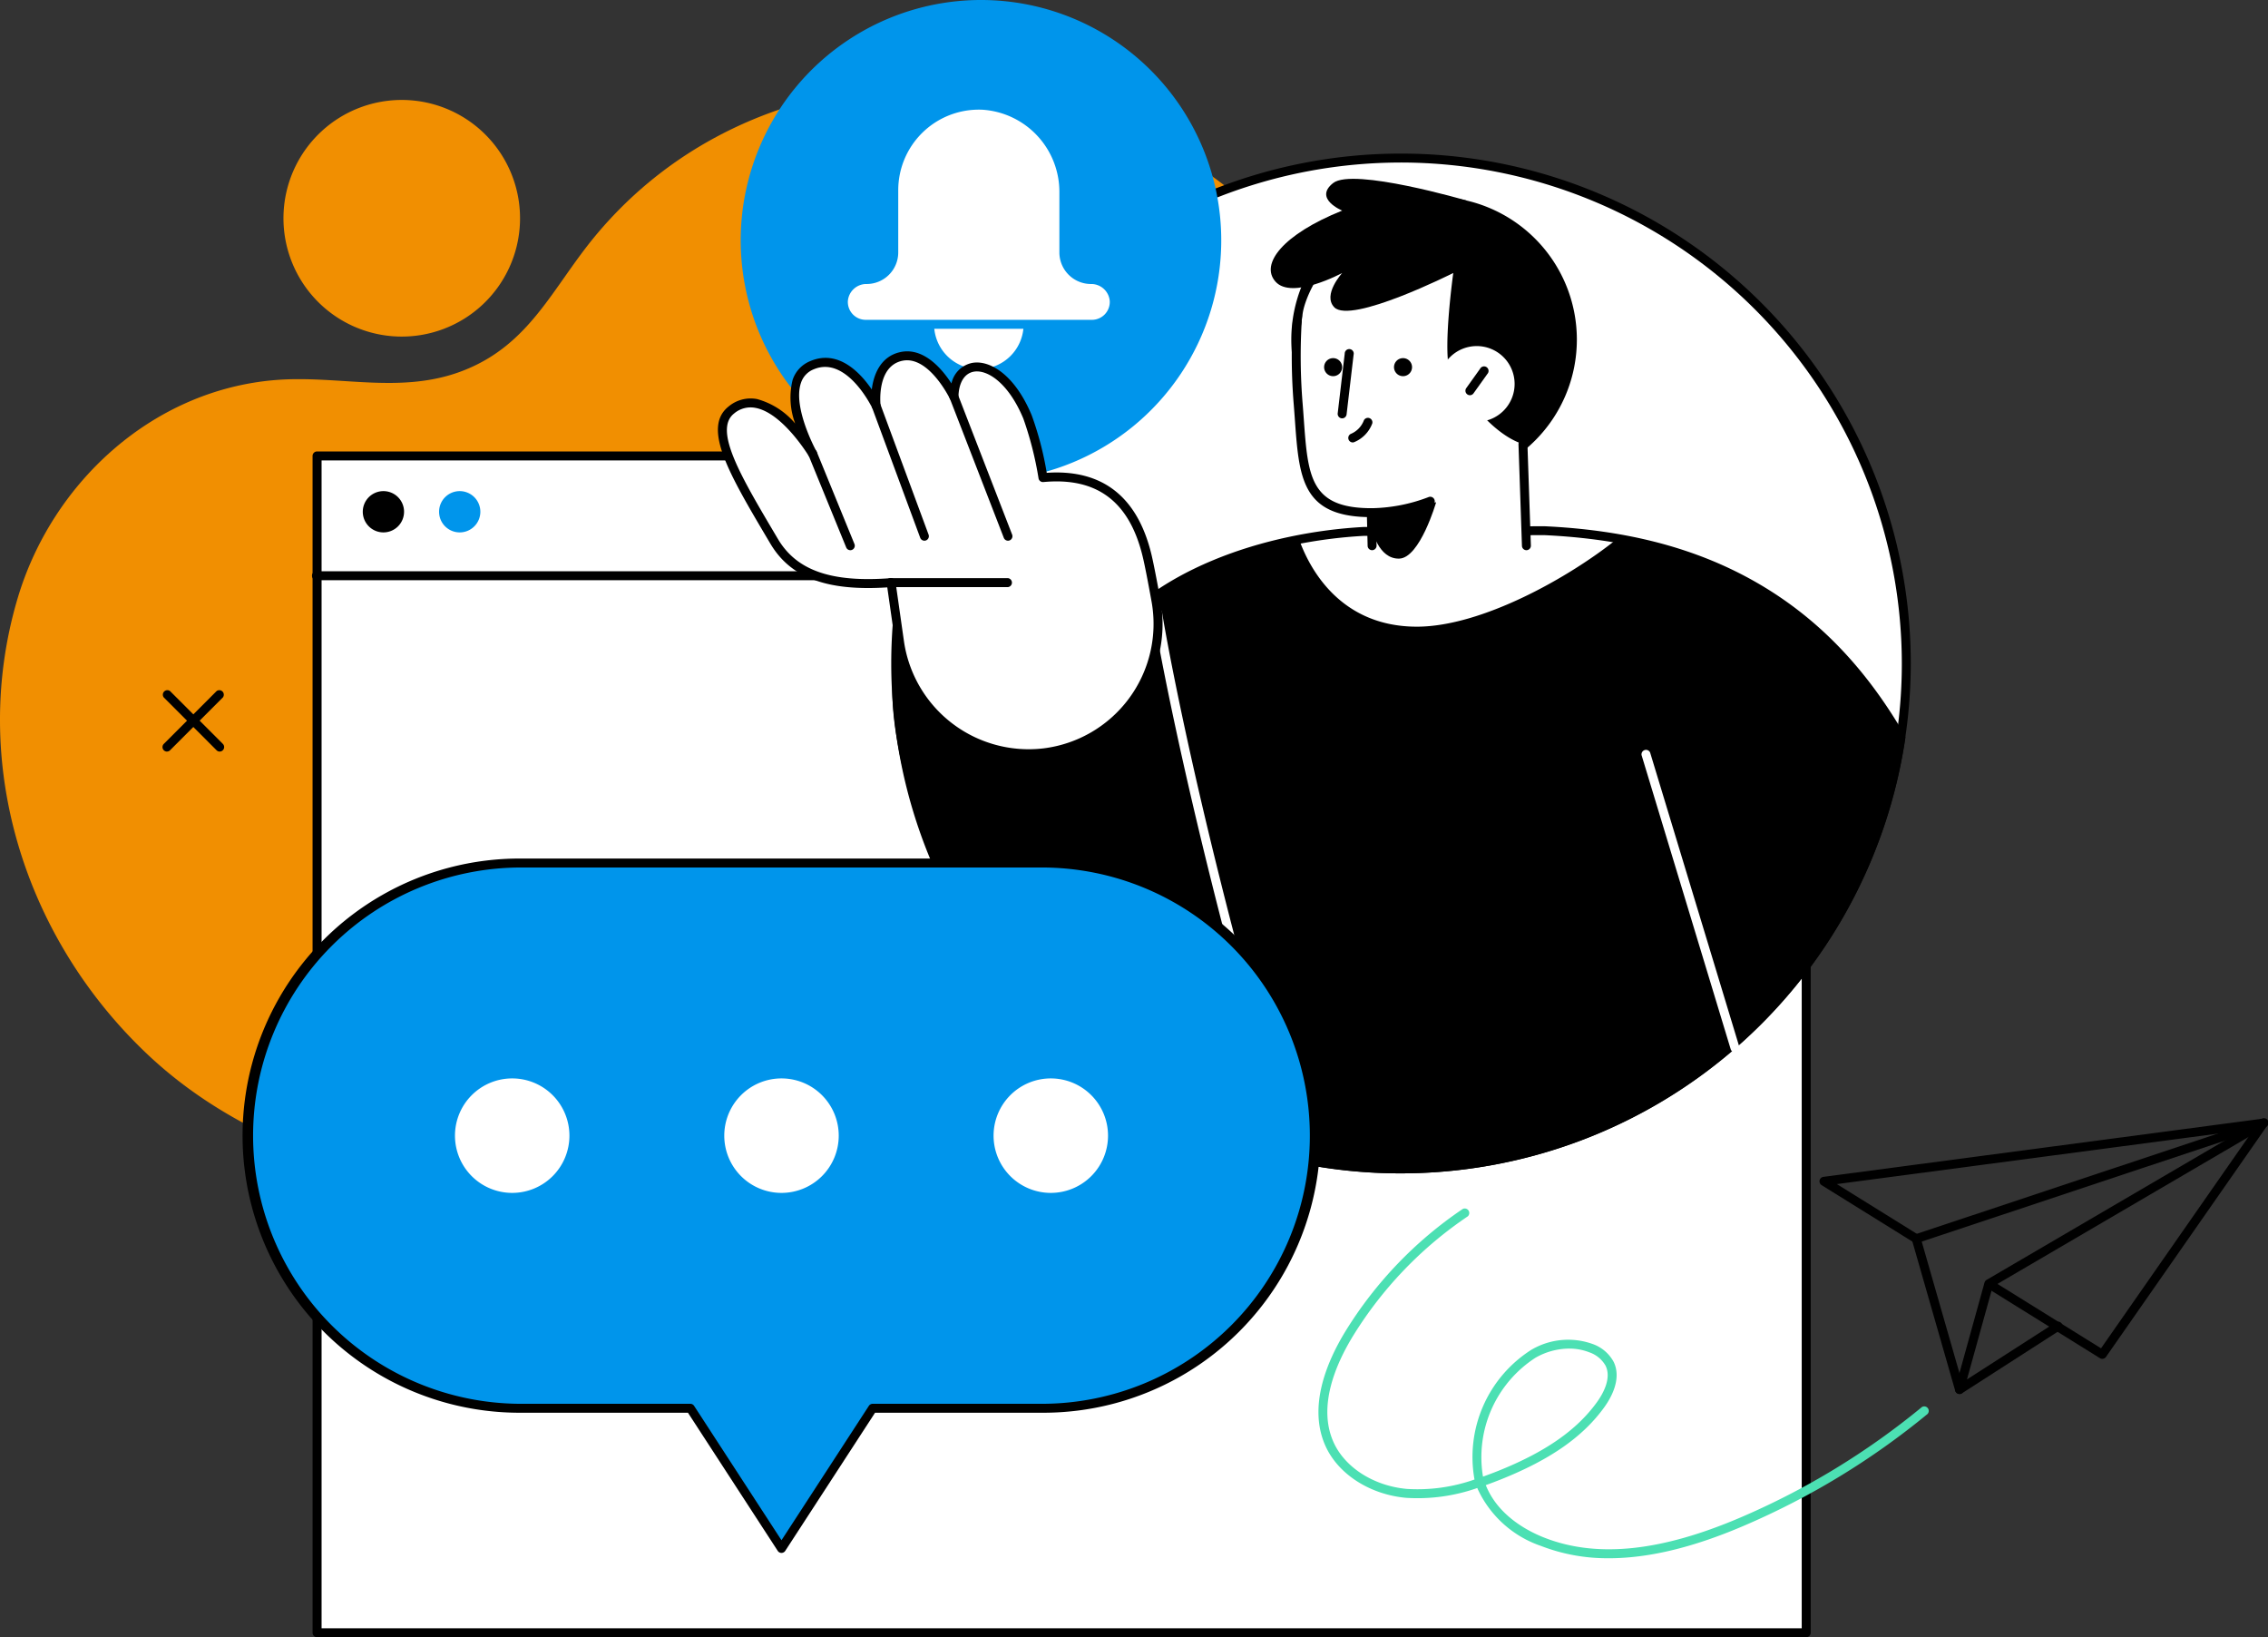 <svg xmlns="http://www.w3.org/2000/svg" xmlns:xlink="http://www.w3.org/1999/xlink" width="251.58" height="181.565" viewBox="0 0 251.58 181.565"><rect x="0" y="0" width="251.58" height="181.565" fill="#333333" stroke="none"/><defs><clipPath id="a"><rect width="251.58" height="181.565" fill="none"/></clipPath></defs><g clip-path="url(#a)"><path d="M135.322,22.976C114.91,7.633,83.4,8.026,66.028,28.96c-4.763,5.739-7.244,12.1-14.751,14.972-6.845,2.618-13.664.456-20.653,1C16.967,46.008,5.762,56.277,1.943,69.183c-5.378,18.174.732,37.564,14.343,50.464,12.576,11.918,30.862,15.8,47.688,16.4,11.38.4,22.74-.721,34.019-2.117,9.947-1.231,19.634-3.135,27.989-9.064,25.925-18.4,38.661-58.959,22.219-87.428a48.33,48.33,0,0,0-12.88-14.459" transform="translate(0 -2.792)" fill="#f18f01"/><path d="M66.951,27.933A13.121,13.121,0,1,1,54.3,14.36,13.121,13.121,0,0,1,66.951,27.933" transform="translate(-9.273 -3.268)" fill="#f18f01"/><rect width="165.177" height="130.504" transform="translate(35.176 50.565)" fill="#fff"/><path d="M210.581,196.331H45.4a.5.5,0,0,1-.5-.5V65.331a.5.5,0,0,1,.5-.5H210.581a.5.5,0,0,1,.5.5v130.5a.5.5,0,0,1-.5.5M45.9,195.339H210.086V65.827H45.9Z" transform="translate(-10.228 -14.766)"/><path d="M187.947,83.028H45.4a.5.5,0,1,1,0-.992H187.947a.5.5,0,0,1,0,.992" transform="translate(-10.228 -18.683)"/><path d="M56.688,72.815A2.289,2.289,0,1,1,54.4,70.526a2.289,2.289,0,0,1,2.289,2.289" transform="translate(-11.868 -16.062)"/><path d="M67.646,72.815a2.289,2.289,0,1,1-2.289-2.289,2.289,2.289,0,0,1,2.289,2.289" transform="translate(-14.363 -16.062)" fill="#0095eb"/><path d="M240.758,78.746a56.051,56.051,0,1,1-56.051-56.051,56.051,56.051,0,0,1,56.051,56.051" transform="translate(-29.301 -5.169)" fill="#fff"/><path d="M184.562,135.146A56.546,56.546,0,1,1,241.109,78.6a56.61,56.61,0,0,1-56.547,56.546m0-112.1A55.555,55.555,0,1,0,240.117,78.6a55.618,55.618,0,0,0-55.555-55.555" transform="translate(-29.155 -5.022)"/><path d="M184.745,146.984a56.062,56.062,0,0,0,55.449-47.832c-8.917-15.423-22.132-22.137-39.563-22.941l-20,.082c-11.178.6-23.928,4.9-29.673,13.833-2.3,3.573-21.578-.229-21.578-.229-2.111,5.9,2.187,20.189,5.45,26.559a56.044,56.044,0,0,0,49.915,30.53" transform="translate(-29.338 -17.357)"/><path d="M199.649,86.854c7.207.009,16.98-5.5,22.272-9.774a65.046,65.046,0,0,0-8.131-.87l-20,.082a53.556,53.556,0,0,0-7.191.883c1.079,3.028,4.423,9.667,13.05,9.679" transform="translate(-42.497 -17.357)" fill="#fff"/><path d="M292.717,187.274a.5.5,0,0,1-.262-.074l-12.588-7.824a.5.5,0,0,1,.524-.843l12.188,7.575,16.974-24.341-46.28,6.129,9.069,5.636a.5.5,0,0,1-.524.842l-10.244-6.366a.5.5,0,0,1,.2-.913l48.768-6.458a.5.5,0,0,1,.472.775l-17.887,25.65a.494.494,0,0,1-.407.212" transform="translate(-59.519 -36.583)"/><path d="M281.319,191.175a.5.5,0,0,1-.478-.628l3.248-11.724a.5.5,0,0,1,.228-.3L314.791,160.7a.5.5,0,1,1,.5.856l-30.3,17.725-2.848,10.279,9.781-6.283a.5.5,0,1,1,.536.833L281.587,191.1a.5.5,0,0,1-.268.079" transform="translate(-63.956 -36.584)"/><path d="M279.9,191.175a.5.5,0,0,1-.477-.359l-4.8-16.725a.494.494,0,0,1,.32-.607l38.523-12.825a.5.5,0,0,1,.313.941L275.71,174.274l4.669,16.268a.5.5,0,0,1-.34.613.488.488,0,0,1-.136.019" transform="translate(-62.541 -36.583)"/><path d="M184.6,147.335a56.356,56.356,0,0,1-50.356-30.8c-3.106-6.063-7.723-20.662-5.475-26.952a.5.5,0,0,1,.562-.319c7.327,1.445,19.526,2.844,21.066.448,6.109-9.5,19.535-13.494,30.063-14.06l20.025-.083c9.133.421,16.72,2.4,23.219,6.053,6.844,3.846,12.332,9.452,16.776,17.136a.5.5,0,0,1,.061.32,56.56,56.56,0,0,1-55.94,48.256M129.569,90.321c-1.657,5.762,2.171,19.157,5.554,25.762A55.566,55.566,0,0,0,239.531,99.1c-8.463-14.539-20.883-21.7-39.071-22.545l-19.975.083c-10.259.552-23.351,4.417-29.258,13.6-2.285,3.554-18.3.714-21.658.073" transform="translate(-29.19 -17.211)"/><path d="M177.507,136.592a.5.5,0,0,1-.477-.362c-8.465-30.173-11.363-48.141-11.391-48.319a.5.5,0,0,1,.979-.155c.028.178,2.918,18.095,11.366,48.207a.5.5,0,0,1-.343.611.506.506,0,0,1-.134.019" transform="translate(-37.722 -19.891)" fill="#fff"/><path d="M246.146,141.209a.5.5,0,0,1-.474-.352l-9.885-32.609a.5.5,0,0,1,.949-.288l9.885,32.61a.5.5,0,0,1-.331.618.488.488,0,0,1-.144.022" transform="translate(-53.695 -24.507)" fill="#fff"/><path d="M217.158,44.1A15.838,15.838,0,1,1,201.32,28.259,15.838,15.838,0,0,1,217.158,44.1" transform="translate(-42.243 -6.436)"/><path d="M211.373,57.686c-4.359-1.4-8.09-7.962-8.172-8.291-.675-2.712.44-10.682.44-10.682s-10.167-2.606-13.216-1.293c-1.714.738-3.438,4.515-3.517,6.062a42.671,42.671,0,0,0-.469,9.748c.6,7.424.239,12.06,8.112,12.06l.087,4.768h17.118Z" transform="translate(-42.435 -8.438)" fill="#fff"/><path d="M194.464,71.376a.5.5,0,0,1-.5-.483l-.076-3.189c-7.225-.178-7.532-4.419-7.991-10.768-.041-.562-.083-1.143-.131-1.743a65.781,65.781,0,0,1-.1-9.245.5.5,0,0,1,.988.076,64.745,64.745,0,0,0,.1,9.089c.049.6.091,1.186.131,1.751.459,6.353.712,9.853,7.486,9.853a.5.5,0,0,1,.5.483l.087,3.667a.5.5,0,0,1-.484.507Z" transform="translate(-42.259 -10.36)"/><path d="M219,75.393a.5.5,0,0,1-.5-.479l-.384-11.271a.5.5,0,0,1,.478-.513.485.485,0,0,1,.513.479l.384,11.271a.5.5,0,0,1-.479.512H219" transform="translate(-49.676 -14.377)"/><path d="M196.832,73.589a.5.5,0,0,1-.019-.99,18.416,18.416,0,0,0,6.4-1.247.5.5,0,0,1,.418.9,19.023,19.023,0,0,1-6.784,1.338h-.019" transform="translate(-44.715 -16.239)"/><path d="M197.065,75.177s.693,3.255,3,3.2,4.1-6.247,4.1-6.247l-7.18,1.148Z" transform="translate(-44.861 -16.428)"/><path d="M192.638,57.825a.382.382,0,0,1-.059,0,.5.5,0,0,1-.434-.55l.779-6.625a.5.5,0,1,1,.985.117l-.779,6.624a.5.5,0,0,1-.492.438" transform="translate(-43.759 -11.434)"/><path d="M215.083,53.9a4.2,4.2,0,1,1-4.2-4.2,4.2,4.2,0,0,1,4.2,4.2" transform="translate(-47.073 -11.321)" fill="#fff"/><path d="M210.98,55.829a.5.5,0,0,1-.4-.784l1.536-2.15a.5.5,0,1,1,.807.576l-1.536,2.15a.494.494,0,0,1-.4.208" transform="translate(-47.937 -11.999)"/><path d="M194.136,62.715a.5.5,0,0,1-.15-.968,2.63,2.63,0,0,0,1.406-1.487.5.5,0,0,1,.934.333,3.592,3.592,0,0,1-2.04,2.1.5.5,0,0,1-.15.023" transform="translate(-44.101 -13.649)"/><path d="M200.239,52.535a1,1,0,1,0,.9-1.1,1,1,0,0,0-.9,1.1" transform="translate(-45.602 -11.714)"/><path d="M190.2,52.535a1,1,0,1,0,.9-1.1,1,1,0,0,0-.9,1.1" transform="translate(-43.316 -11.714)"/><path d="M159.7,26.653A26.652,26.652,0,1,1,133.053,0,26.652,26.652,0,0,1,159.7,26.653" transform="translate(-24.232 0)" fill="#0095eb"/><path d="M144.1,45.106a4.966,4.966,0,1,1-4.966-4.965,4.966,4.966,0,0,1,4.966,4.965" transform="translate(-30.555 -9.142)" fill="#fff"/><path d="M148.6,34.438h0a3.006,3.006,0,0,1-3.006-3.006V24.76a9.583,9.583,0,0,0-9.089-9.655,9.435,9.435,0,0,0-9.777,9.428v6.9a3.006,3.006,0,0,1-3.006,3.006,2.55,2.55,0,0,0-2.585,2.407,2.482,2.482,0,0,0,2.481,2.558h25.087a2.483,2.483,0,0,0,2.481-2.558,2.552,2.552,0,0,0-2.586-2.407" transform="translate(-27.588 -3.439)" fill="#fff"/><path d="M148.56,39.753H123.472a2.978,2.978,0,0,1-2.976-3.07,3.054,3.054,0,0,1,3.081-2.887,2.514,2.514,0,0,0,2.511-2.511v-6.9a9.929,9.929,0,0,1,10.291-9.922,10.129,10.129,0,0,1,9.567,10.148v6.673a2.514,2.514,0,0,0,2.511,2.511,3.054,3.054,0,0,1,3.081,2.887,2.978,2.978,0,0,1-2.976,3.07m-12.547-24.3a8.937,8.937,0,0,0-8.935,8.937v6.9a3.506,3.506,0,0,1-3.5,3.5,2.056,2.056,0,0,0-2.09,1.925,1.986,1.986,0,0,0,1.985,2.048H148.56a1.986,1.986,0,0,0,1.985-2.048,2.056,2.056,0,0,0-2.09-1.925,3.506,3.506,0,0,1-3.5-3.5V24.613a9.129,9.129,0,0,0-8.611-9.157c-.11,0-.22-.006-.329-.006" transform="translate(-27.442 -3.293)" fill="#0095eb"/><path d="M123.695,123.933H65.951a30.234,30.234,0,1,0,0,60.467H84.713l10.11,15.546,10.11-15.546h18.762a30.234,30.234,0,1,0,0-60.467" transform="translate(-8.134 -28.225)" fill="#0095eb"/><path d="M94.676,200.295a.5.5,0,0,1-.415-.225L84.3,184.749H65.8a30.73,30.73,0,1,1,0-61.459h57.744a30.73,30.73,0,1,1,0,61.459H105.054l-9.963,15.32a.5.5,0,0,1-.415.225M65.8,124.282a29.738,29.738,0,1,0,0,59.476H84.565a.493.493,0,0,1,.415.226l9.695,14.906,9.694-14.906a.5.5,0,0,1,.415-.226h18.762a29.738,29.738,0,1,0,0-59.476Z" transform="translate(-7.988 -28.079)"/><path d="M116.73,161.211a6.348,6.348,0,1,1-6.348-6.348,6.348,6.348,0,0,1,6.348,6.348" transform="translate(-23.693 -35.269)" fill="#fff"/><path d="M78.047,161.211a6.348,6.348,0,1,1-6.348-6.348,6.348,6.348,0,0,1,6.348,6.348" transform="translate(-14.883 -35.269)" fill="#fff"/><path d="M155.412,161.211a6.348,6.348,0,1,1-6.348-6.348,6.348,6.348,0,0,1,6.348,6.348" transform="translate(-32.503 -35.269)" fill="#fff"/><path d="M139.476,95.12A14.41,14.41,0,0,0,151.86,78.248c-.4-2.189-.753-4.029-.984-4.989-1.3-5.414-4.5-9.316-11.549-8.655a38.123,38.123,0,0,0-1.718-6.733c-2.9-6.963-8.087-6.963-8.15-2.207,0,0-2.5-5.23-5.857-4.494s-2.783,5.465-2.783,5.465-2.975-6.244-7.106-4.5c-4.378,1.85.083,9.85.083,9.85s-4.875-8.18-9.039-4.882c-2.692,2.132.473,7.333,4.742,14.549,2.4,4.049,6.874,5.058,12.98,4.595l.941,6.607A14.407,14.407,0,0,0,139.476,95.12" transform="translate(-23.631 -11.638)" fill="#fff"/><path d="M137.554,95.58a14.985,14.985,0,0,1-14.769-12.8l-.877-6.15c-6.725.433-10.738-1.078-12.981-4.869l-.276-.466c-4.25-7.18-7.32-12.369-4.347-14.724a3.811,3.811,0,0,1,3.165-.823,8.426,8.426,0,0,1,4.222,2.712,8.241,8.241,0,0,1-.288-4.827,3.4,3.4,0,0,1,1.972-2.1c3.113-1.317,5.556,1.308,6.814,3.154.207-1.728,1.015-3.678,3.162-4.149,2.588-.568,4.637,1.876,5.674,3.475a2.959,2.959,0,0,1,2.274-2.271c1.941-.375,4.741,1.271,6.624,5.791a35.662,35.662,0,0,1,1.672,6.392c6.159-.416,10.069,2.632,11.619,9.07.212.883.545,2.571.989,5.016A14.9,14.9,0,0,1,137.554,95.58m1.777-.607h0Zm-17-19.367a.5.5,0,0,1,.49.425l.941,6.607a13.976,13.976,0,0,0,15.5,11.842,13.912,13.912,0,0,0,11.958-16.292c-.44-2.426-.769-4.1-.978-4.96-1.475-6.127-5.08-8.835-11.021-8.279a.494.494,0,0,1-.535-.415,37.943,37.943,0,0,0-1.686-6.62c-1.659-3.984-4.025-5.488-5.521-5.2-1.029.2-1.656,1.248-1.676,2.806a.5.5,0,0,1-.944.207c-.023-.048-2.368-4.863-5.3-4.223-2.877.631-2.4,4.878-2.4,4.922a.5.5,0,0,1-.94.273c-.028-.058-2.82-5.794-6.465-4.254a2.414,2.414,0,0,0-1.42,1.505c-.95,2.758,1.716,7.6,1.743,7.646a.5.5,0,0,1-.859.5c-.029-.048-2.907-4.817-5.936-5.373a2.822,2.822,0,0,0-2.369.625c-2.3,1.818.741,6.948,4.585,13.442l.276.466c2.077,3.51,5.936,4.854,12.516,4.353a.311.311,0,0,1,.038,0" transform="translate(-23.485 -11.491)"/><path d="M120.768,75.718a.494.494,0,0,1-.459-.308L116.15,65.239a.5.5,0,1,1,.917-.375l4.159,10.171a.5.5,0,0,1-.271.646.489.489,0,0,1-.188.037" transform="translate(-26.444 -14.702)"/><path d="M131.055,73.086a.5.5,0,0,1-.465-.324l-5.352-14.468a.5.5,0,0,1,.931-.344l5.352,14.468a.5.5,0,0,1-.293.637.483.483,0,0,1-.172.031" transform="translate(-28.515 -13.124)"/><path d="M142.876,72.8a.5.5,0,0,1-.463-.317l-5.983-15.44a.5.5,0,1,1,.924-.358l5.983,15.44a.5.5,0,0,1-.283.642.506.506,0,0,1-.179.033" transform="translate(-31.064 -12.837)"/><path d="M140.818,84.016H127.854a.5.5,0,1,1,0-.992h12.964a.5.5,0,0,1,0,.992" transform="translate(-29.005 -18.908)"/><path d="M221.594,212.318a20.38,20.38,0,0,1-7.539-1.368,11.987,11.987,0,0,1-7.005-6.3c-.016-.04-.032-.08-.048-.12a19.965,19.965,0,0,1-7.928,1.087c-4-.372-7.5-2.623-8.907-5.735-1.964-4.335.124-9.327,2.221-12.753a44.533,44.533,0,0,1,13-13.545.5.5,0,0,1,.554.822,43.539,43.539,0,0,0-12.713,13.241c-1.972,3.221-3.949,7.887-2.164,11.826,1.266,2.793,4.444,4.817,8.1,5.157a19.043,19.043,0,0,0,7.526-1.041,14.091,14.091,0,0,1,6.283-14.372,8.033,8.033,0,0,1,6.831-.654,4.262,4.262,0,0,1,2.326,1.985c.9,1.865-.266,3.945-1.038,5.019-2.368,3.289-6.022,5.838-11.5,8.02-.521.208-1.073.419-1.65.624.009.021.017.042.026.063,1.363,3.338,4.627,5.038,6.45,5.755,5.805,2.284,12.913,1.559,21.73-2.209a83.122,83.122,0,0,0,20.167-12.265.5.5,0,0,1,.63.765,84.075,84.075,0,0,1-20.407,12.411c-5.6,2.4-10.552,3.589-14.945,3.589m-4.407-23.253a7.624,7.624,0,0,0-3.725,1.013,13.132,13.132,0,0,0-5.829,13.189c.557-.2,1.089-.4,1.592-.6,5.3-2.11,8.811-4.549,11.064-7.679.644-.9,1.624-2.607.949-4.01a3.276,3.276,0,0,0-1.8-1.494,6.072,6.072,0,0,0-2.252-.417" transform="translate(-43.131 -39.513)" fill="#4ce0b3"/><path d="M23.829,105.909a.5.5,0,0,1-.351-.846L29.34,99.2a.5.5,0,0,1,.7.7l-5.861,5.861a.5.5,0,0,1-.351.145" transform="translate(-5.314 -22.56)"/><path d="M29.69,105.909a.5.5,0,0,1-.351-.145L23.478,99.9a.5.5,0,0,1,.7-.7l5.861,5.861a.5.5,0,0,1-.351.846" transform="translate(-5.314 -22.56)"/><path d="M202.777,36.124s-11.377,5.724-13.209,3.794c-1.314-1.385.886-3.794.886-3.794s-5.576,3.013-7.4.956c-1.721-1.941.809-5.234,7.4-7.877,0,0-3.209-1.322-1-3.057s14.782,1.938,14.782,1.938Z" transform="translate(-41.57 -5.849)"/></g></svg>